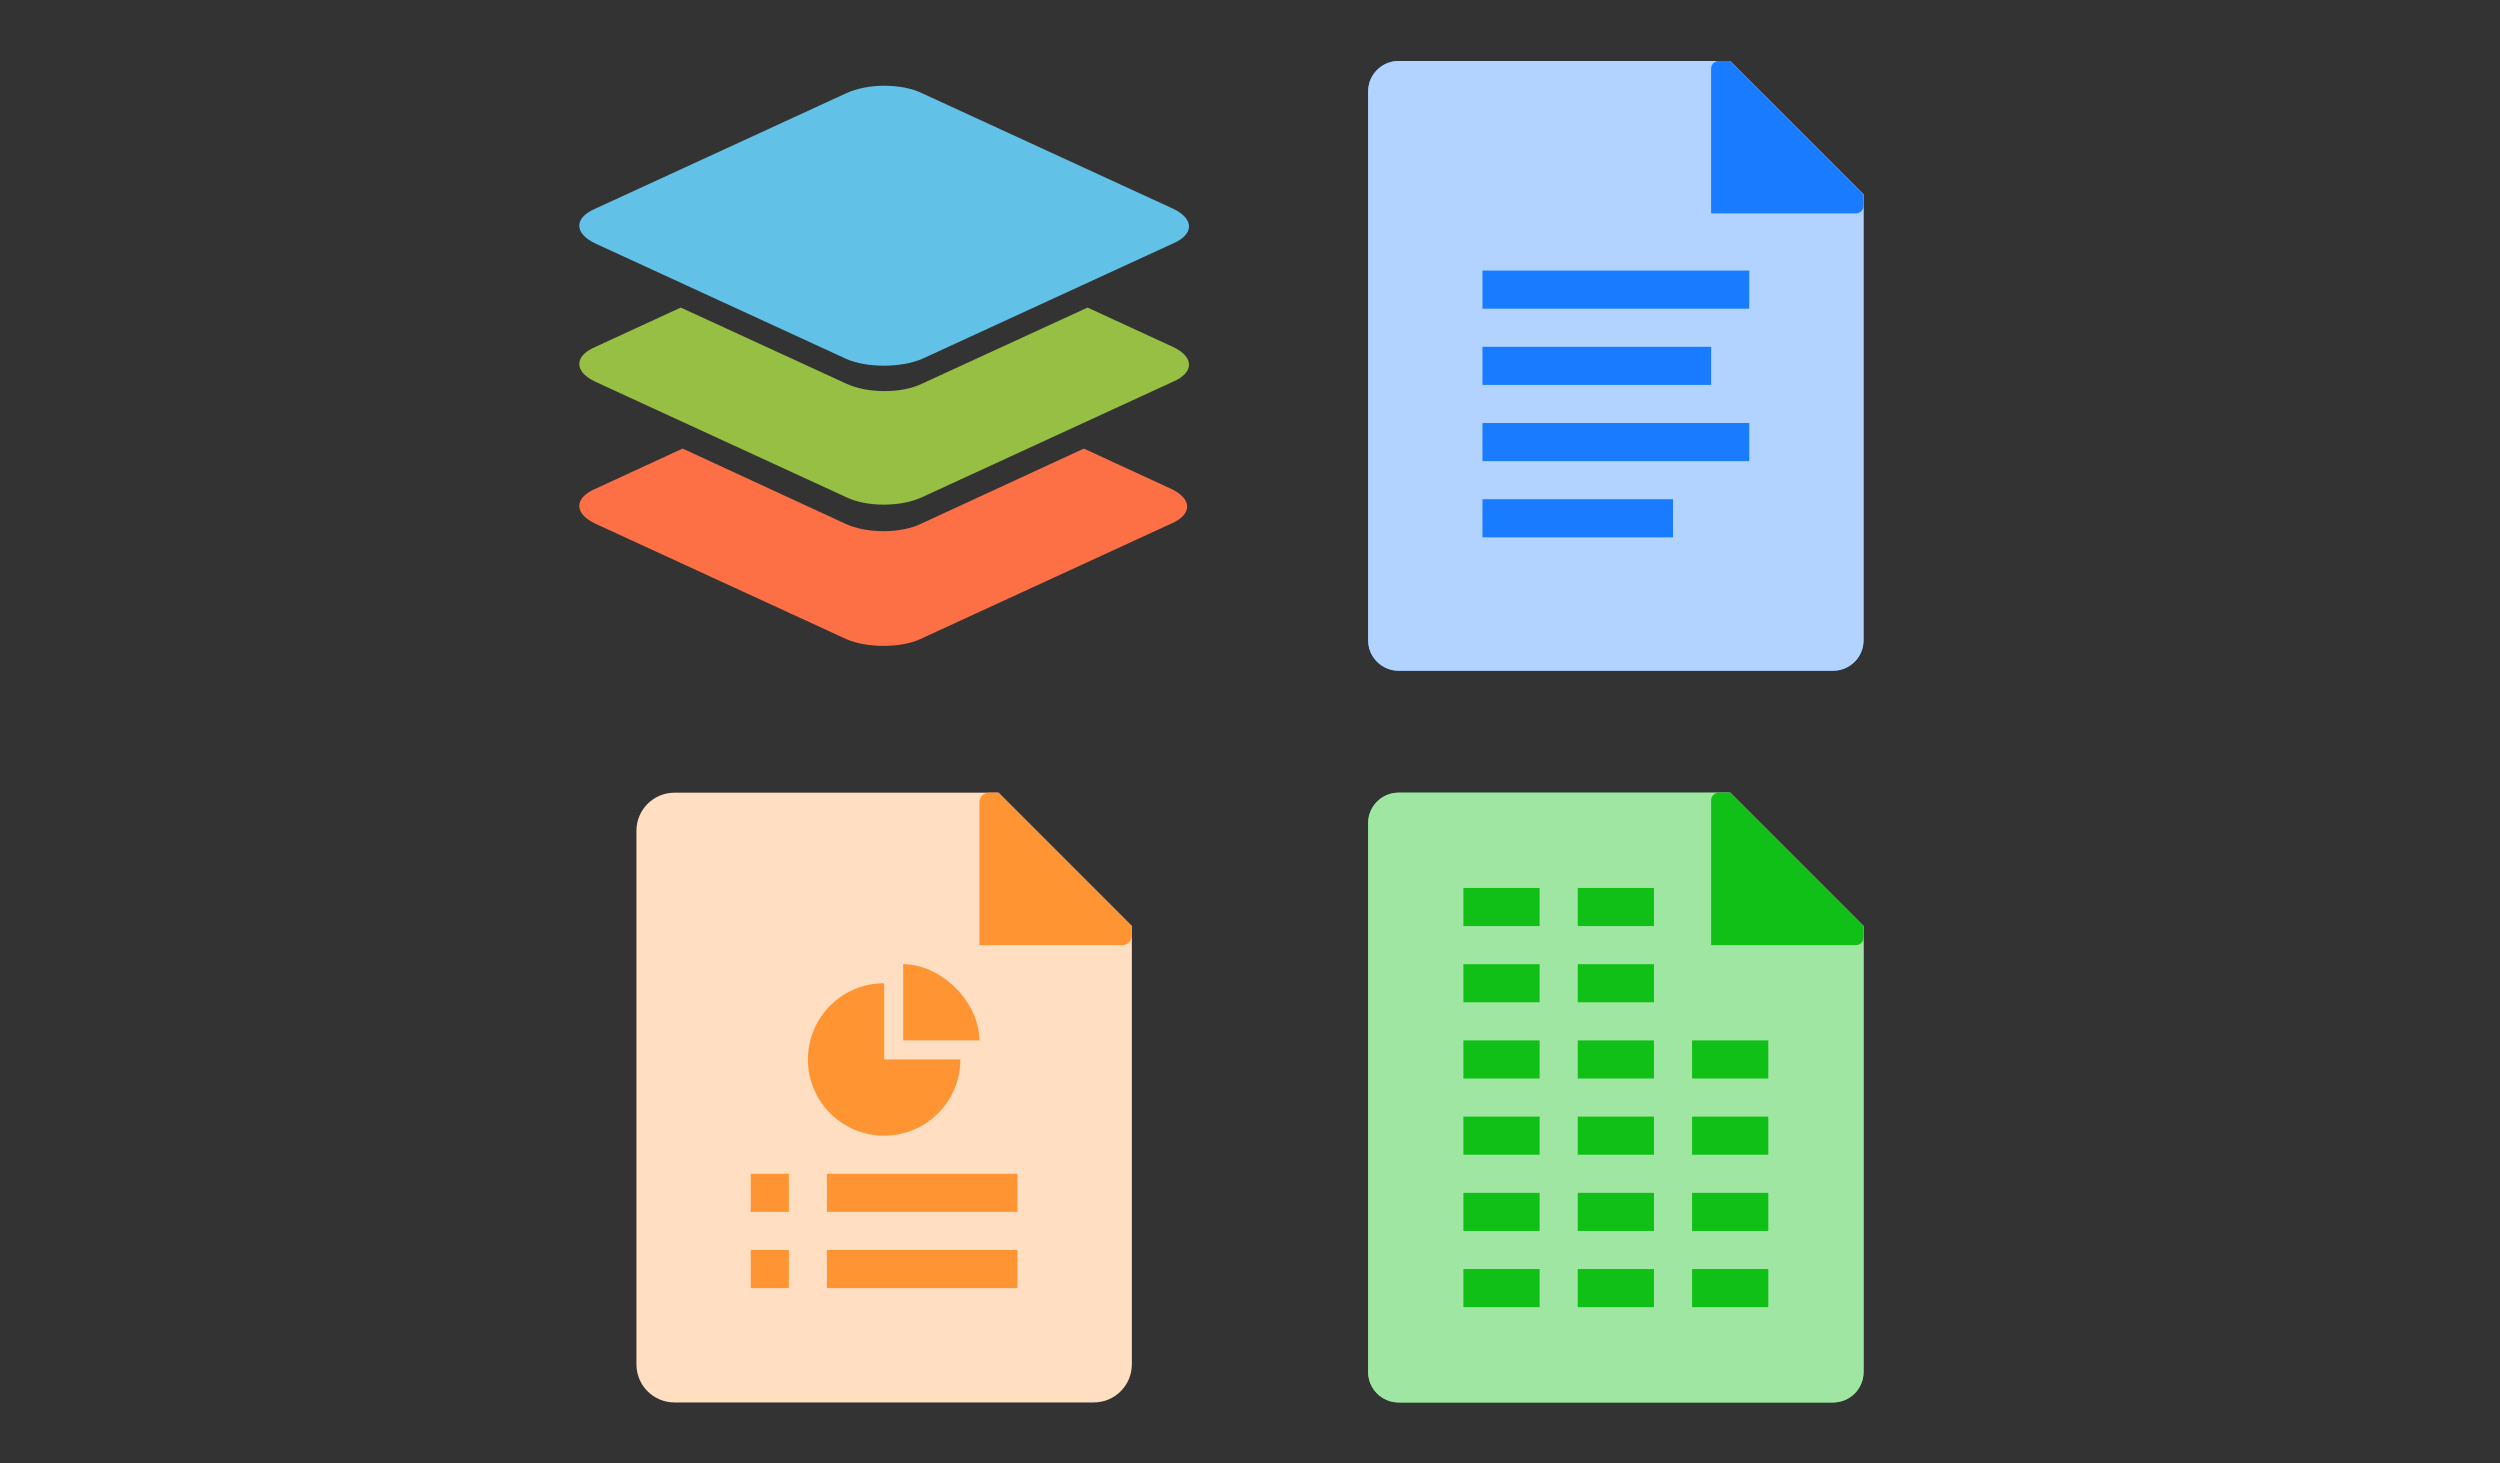 <svg width="164" height="96" viewBox="0 0 164 96" fill="none" xmlns="http://www.w3.org/2000/svg">
<rect x="0" y="0" width="164" height="96" fill="#333333" stroke="none"/>
<path d="M90.25 6C90.25 5.172 90.922 4.5 91.75 4.5H113.293L121.75 12.957V42C121.75 42.828 121.078 43.5 120.25 43.5H91.75C90.922 43.5 90.25 42.828 90.25 42V6Z" fill="white" stroke="#65A6FF"/>
<path fill-rule="evenodd" clip-rule="evenodd" d="M112.875 4.625V13.375H121.625" fill="#65A6FF"/>
<path d="M112.875 4.625V13.375H121.625" stroke="#65A6FF"/>
<path fill-rule="evenodd" clip-rule="evenodd" d="M114.75 17.75H97.25V20.25H114.75V17.75ZM112.25 22.75H97.25V25.25H112.25V22.75ZM97.25 27.75H114.75V30.25H97.25V27.75ZM109.75 32.75H97.25V35.25H109.75V32.75Z" fill="#197BFF"/>
<path fill-rule="evenodd" clip-rule="evenodd" d="M89.75 6C89.75 4.895 90.645 4 91.75 4H113.5L122.25 12.75V42C122.25 43.105 121.355 44 120.25 44H91.75C90.645 44 89.75 43.105 89.75 42V6Z" fill="#B2D3FF"/>
<path fill-rule="evenodd" clip-rule="evenodd" d="M113.729 5.479C113.414 5.164 112.875 5.387 112.875 5.832V13.375H120.418C120.863 13.375 121.086 12.836 120.771 12.521L113.729 5.479Z" fill="#65A6FF" stroke="#65A6FF"/>
<path fill-rule="evenodd" clip-rule="evenodd" d="M112.75 4C112.474 4 112.25 4.224 112.25 4.5V14H121.75C122.026 14 122.25 13.776 122.25 13.5V12.75L113.5 4L112.75 4Z" fill="#197BFF"/>
<path fill-rule="evenodd" clip-rule="evenodd" d="M114.75 17.75H97.25V20.25H114.75V17.75ZM112.25 22.75H97.25V25.25H112.25V22.75ZM97.25 27.75H114.75V30.25H97.25V27.75ZM109.75 32.75H97.25V35.25H109.75V32.75Z" fill="#197BFF"/>
<path d="M90.25 54C90.25 53.172 90.922 52.5 91.75 52.5H113.293L121.75 60.957V90C121.75 90.828 121.078 91.5 120.25 91.5H91.75C90.922 91.5 90.25 90.828 90.25 90V54Z" fill="white" stroke="#71D17F"/>
<path fill-rule="evenodd" clip-rule="evenodd" d="M112.875 52.625V61.375H121.625" fill="#71D17F"/>
<path d="M112.875 52.625V61.375H121.625" stroke="#71D17F"/>
<path fill-rule="evenodd" clip-rule="evenodd" d="M101 58.25H96V60.75H101V58.25ZM101 63.25H96V65.75H101V63.25ZM96 68.25H101V70.75H96V68.25ZM101 73.25H96V75.75H101V73.25ZM96 78.25H101V80.75H96V78.25ZM101 83.25H96V85.75H101V83.25ZM103.5 63.25H108.5V65.75H103.5V63.25ZM108.5 58.25H103.5V60.75H108.5V58.25ZM103.5 68.25H108.5V70.75H103.5V68.25ZM108.5 73.25H103.5V75.75H108.5V73.25ZM103.5 78.25H108.5V80.75H103.5V78.25ZM108.5 83.25H103.5V85.75H108.5V83.25ZM111 68.25H116V70.75H111V68.25ZM116 73.25H111V75.75H116V73.25ZM111 78.25H116V80.75H111V78.25ZM116 83.25H111V85.75H116V83.25Z" fill="#2BBA40"/>
<path fill-rule="evenodd" clip-rule="evenodd" d="M89.75 54C89.75 52.895 90.645 52 91.75 52H113.5L122.25 60.75V90C122.25 91.105 121.355 92 120.25 92H91.75C90.645 92 89.75 91.105 89.75 90V54Z" fill="#9FE6A2"/>
<path fill-rule="evenodd" clip-rule="evenodd" d="M113.729 53.479C113.414 53.164 112.875 53.387 112.875 53.832V61.375H120.418C120.863 61.375 121.086 60.836 120.771 60.521L113.729 53.479Z" fill="#65A6FF" stroke="#65A6FF"/>
<path fill-rule="evenodd" clip-rule="evenodd" d="M112.75 52C112.474 52 112.25 52.224 112.25 52.5V62H121.75C122.026 62 122.25 61.776 122.25 61.5V60.75L113.5 52L112.75 52Z" fill="#10C016"/>
<path fill-rule="evenodd" clip-rule="evenodd" d="M101 58.25H96V60.75H101V58.25ZM101 63.25H96V65.75H101V63.25ZM96 68.25H101V70.75H96V68.25ZM101 73.25H96V75.75H101V73.25ZM96 78.25H101V80.75H96V78.25ZM101 83.25H96V85.75H101V83.25ZM103.5 63.25H108.5V65.75H103.5V63.25ZM108.5 58.25H103.5V60.75H108.5V58.25ZM103.5 68.25H108.5V70.75H103.5V68.25ZM108.5 73.25H103.5V75.75H108.5V73.25ZM103.5 78.25H108.5V80.75H103.5V78.25ZM108.5 83.25H103.5V85.75H108.5V83.25ZM111 68.25H116V70.75H111V68.25ZM116 73.25H111V75.75H116V73.25ZM111 78.25H116V80.75H111V78.25ZM116 83.25H111V85.75H116V83.25Z" fill="#10C016"/>
<path fill-rule="evenodd" clip-rule="evenodd" d="M41.75 54.502C41.75 53.12 42.864 52 44.247 52H65.5L74.25 60.75V89.496C74.25 90.879 73.131 92 71.754 92H44.246C42.868 92 41.75 90.888 41.75 89.498V54.502Z" fill="#FFDEC1"/>
<path fill-rule="evenodd" clip-rule="evenodd" d="M64.875 52C64.53 52 64.25 52.288 64.25 52.626V62H73.624C73.97 62 74.25 61.71 74.25 61.375V60.75L65.5 52L64.875 52Z" fill="#FF9433"/>
<path fill-rule="evenodd" clip-rule="evenodd" d="M66.745 82V84.5H54.245V82H66.745ZM51.75 82V84.5H49.25V82H51.75ZM66.745 77V79.5H54.245V77H66.745ZM51.75 77V79.5H49.25V77H51.75ZM58 64.5V69.5H63C63 72.261 60.761 74.5 58 74.5C55.239 74.5 53 72.261 53 69.5C53 66.739 55.239 64.5 58 64.5ZM59.25 63.25C61.75 63.25 64.25 65.75 64.25 68.25H59.25V63.25Z" fill="#FF9433"/>
<path fill-rule="evenodd" clip-rule="evenodd" d="M55.502 41.92L39.051 34.351C37.65 33.691 37.65 32.669 39.051 32.069L44.778 29.426L55.441 34.351C56.842 35.012 59.097 35.012 60.437 34.351L71.1 29.426L76.827 32.069C78.228 32.73 78.228 33.751 76.827 34.351L60.376 41.92C59.097 42.52 56.842 42.52 55.502 41.92Z" fill="#FD7046"/>
<path fill-rule="evenodd" clip-rule="evenodd" d="M55.502 32.61L39.051 25.041C37.65 24.381 37.65 23.36 39.051 22.759L44.657 20.176L55.502 25.162C56.903 25.822 59.158 25.822 60.498 25.162L71.344 20.176L76.949 22.759C78.35 23.419 78.35 24.441 76.949 25.041L60.498 32.61C59.097 33.27 56.842 33.27 55.502 32.61Z" fill="#96BF43"/>
<path fill-rule="evenodd" clip-rule="evenodd" d="M55.502 23.539L39.051 15.971C37.65 15.31 37.65 14.289 39.051 13.689L55.502 6.121C56.903 5.46 59.158 5.46 60.498 6.121L76.949 13.689C78.35 14.35 78.35 15.371 76.949 15.971L60.498 23.539C59.097 24.14 56.842 24.14 55.502 23.539Z" fill="#62C1E6"/>
</svg>

